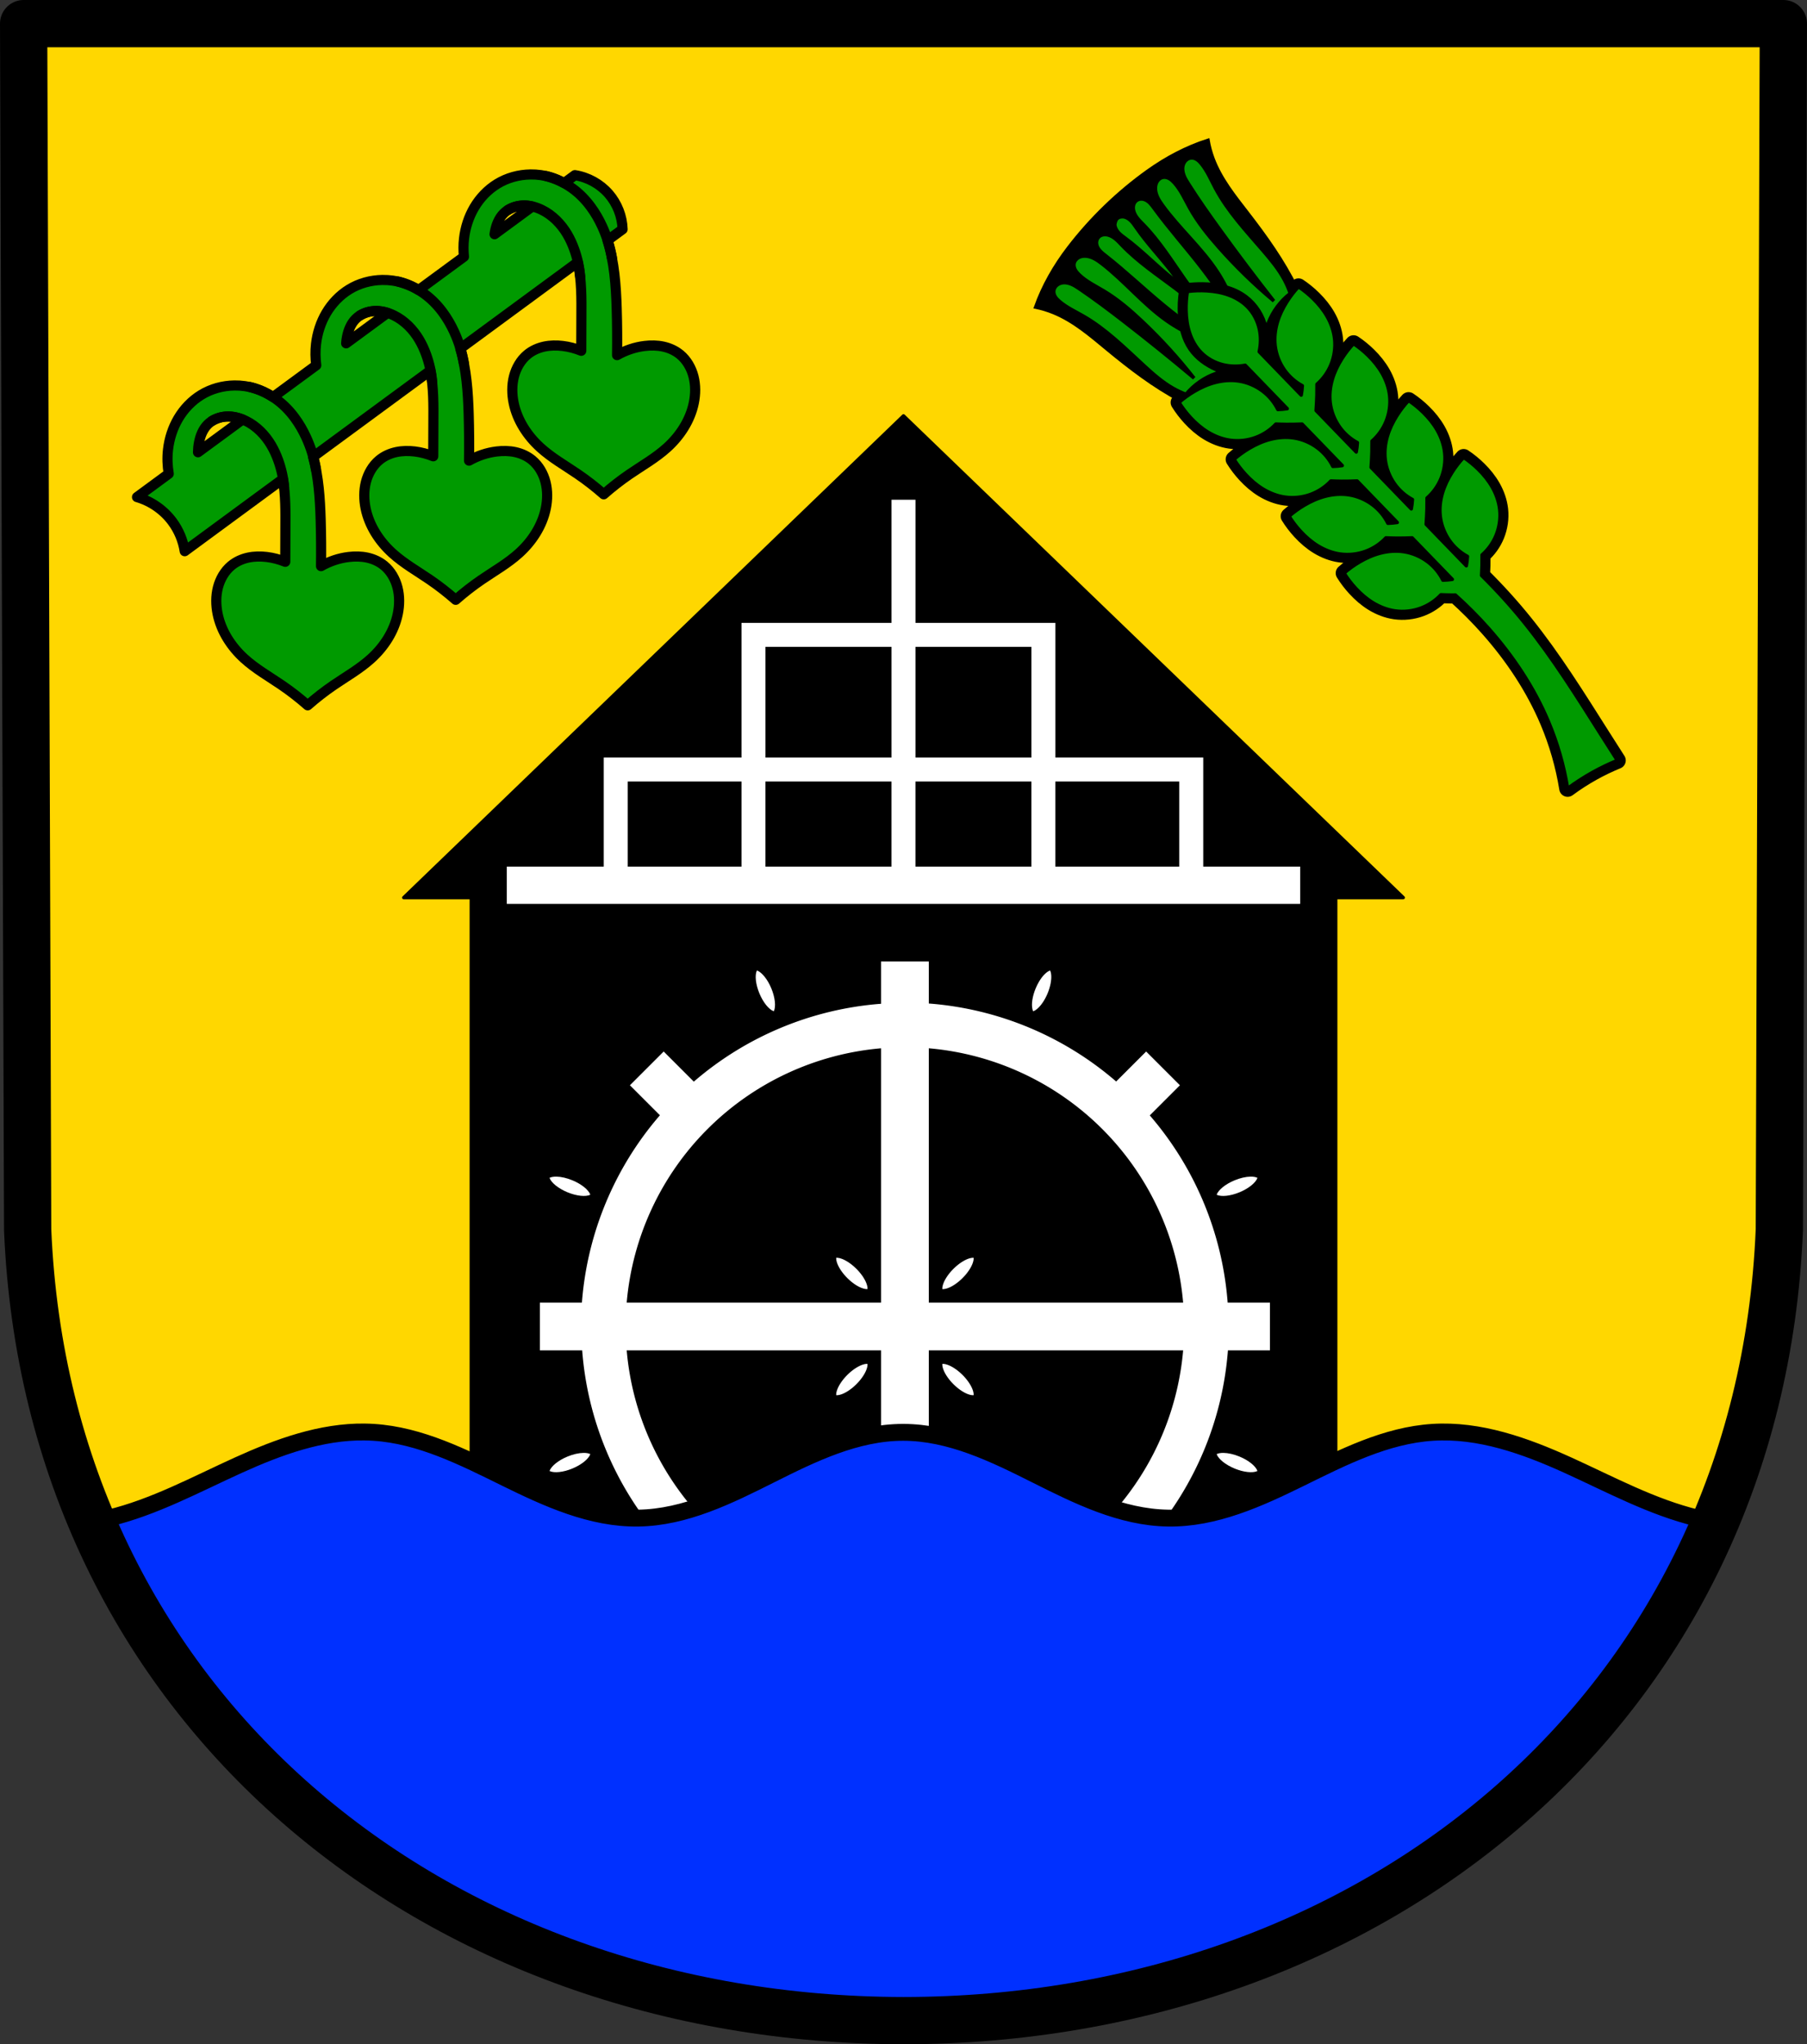 <?xml version="1.0" encoding="UTF-8" standalone="no"?>
<!-- Created with Inkscape (http://www.inkscape.org/) -->

<svg
   xmlns:dc="http://purl.org/dc/elements/1.1/"
   xmlns:cc="http://creativecommons.org/ns#"
   xmlns:rdf="http://www.w3.org/1999/02/22-rdf-syntax-ns#"
   xmlns:svg="http://www.w3.org/2000/svg"
   xmlns="http://www.w3.org/2000/svg"
   xmlns:sodipodi="http://sodipodi.sourceforge.net/DTD/sodipodi-0.dtd"
   xmlns:inkscape="http://www.inkscape.org/namespaces/inkscape"
   width="141.641mm"
   height="160.245mm"
   viewBox="0 0 141.641 160.245"
   version="1.1"
   id="svg865"
   inkscape:version="0.92.5 (2060ec1f9f, 2020-04-08)"
   sodipodi:docname="DEU Geisig COA.svg">
  <rect x="0" y="0" width="141.641" height="160.245" fill="#333333" stroke="none"/>
  <defs
     id="defs859">
    <inkscape:path-effect
       effect="spiro"
       id="path-effect3663"
       is_visible="true" />
    <inkscape:path-effect
       effect="spiro"
       id="path-effect3537"
       is_visible="true" />
    <inkscape:path-effect
       effect="spiro"
       id="path-effect3480"
       is_visible="true" />
    <inkscape:path-effect
       effect="spiro"
       id="path-effect3439"
       is_visible="true" />
    <inkscape:path-effect
       effect="spiro"
       id="path-effect3415"
       is_visible="true" />
    <inkscape:path-effect
       effect="spiro"
       id="path-effect3373"
       is_visible="true" />
    <inkscape:path-effect
       effect="spiro"
       id="path-effect3332"
       is_visible="true" />
    <inkscape:path-effect
       effect="spiro"
       id="path-effect3309"
       is_visible="true" />
    <inkscape:path-effect
       effect="spiro"
       id="path-effect3108"
       is_visible="true" />
    <inkscape:path-effect
       effect="spiro"
       id="path-effect3104"
       is_visible="true" />
    <inkscape:path-effect
       effect="spiro"
       id="path-effect3045"
       is_visible="true" />
    <inkscape:path-effect
       effect="spiro"
       id="path-effect3011"
       is_visible="true" />
    <inkscape:path-effect
       effect="spiro"
       id="path-effect2995"
       is_visible="true" />
    <inkscape:path-effect
       effect="spiro"
       id="path-effect2621"
       is_visible="true" />
    <inkscape:path-effect
       effect="spiro"
       id="path-effect2475"
       is_visible="true" />
    <inkscape:path-effect
       effect="spiro"
       id="path-effect3644"
       is_visible="true" />
    <inkscape:path-effect
       effect="spiro"
       id="path-effect3636"
       is_visible="true" />
    <inkscape:path-effect
       effect="spiro"
       id="path-effect3544"
       is_visible="true" />
    <inkscape:path-effect
       effect="spiro"
       id="path-effect3466"
       is_visible="true" />
    <inkscape:path-effect
       effect="spiro"
       id="path-effect3544-2"
       is_visible="true" />
    <inkscape:path-effect
       effect="spiro"
       id="path-effect3644-8"
       is_visible="true" />
    <inkscape:path-effect
       effect="spiro"
       id="path-effect3644-3"
       is_visible="true" />
    <inkscape:path-effect
       effect="spiro"
       id="path-effect3636-0"
       is_visible="true" />
    <inkscape:path-effect
       effect="spiro"
       id="path-effect1727-0-1"
       is_visible="true" />
    <inkscape:path-effect
       effect="spiro"
       id="path-effect1731-8-3"
       is_visible="true" />
    <inkscape:path-effect
       effect="spiro"
       id="path-effect1727-3"
       is_visible="true" />
    <inkscape:path-effect
       effect="spiro"
       id="path-effect1731-7"
       is_visible="true" />
    <inkscape:path-effect
       effect="spiro"
       id="path-effect841-8"
       is_visible="true" />
    <inkscape:path-effect
       effect="spiro"
       id="path-effect3011-1"
       is_visible="true" />
    <inkscape:path-effect
       effect="spiro"
       id="path-effect3045-0"
       is_visible="true" />
    <inkscape:path-effect
       effect="spiro"
       id="path-effect3045-09"
       is_visible="true" />
    <inkscape:path-effect
       effect="spiro"
       id="path-effect3104-6"
       is_visible="true" />
    <inkscape:path-effect
       effect="spiro"
       id="path-effect3108-2"
       is_visible="true" />
    <inkscape:path-effect
       effect="spiro"
       id="path-effect3104-4"
       is_visible="true" />
    <inkscape:path-effect
       effect="spiro"
       id="path-effect3108-8"
       is_visible="true" />
    <inkscape:path-effect
       effect="spiro"
       id="path-effect3104-4-1"
       is_visible="true" />
    <inkscape:path-effect
       effect="spiro"
       id="path-effect3108-8-8"
       is_visible="true" />
    <inkscape:path-effect
       effect="spiro"
       id="path-effect3104-6-1"
       is_visible="true" />
    <inkscape:path-effect
       effect="spiro"
       id="path-effect3108-2-7"
       is_visible="true" />
    <inkscape:path-effect
       effect="spiro"
       id="path-effect3104-2"
       is_visible="true" />
    <inkscape:path-effect
       effect="spiro"
       id="path-effect3108-3"
       is_visible="true" />
    <inkscape:path-effect
       effect="spiro"
       id="path-effect3309-3"
       is_visible="true" />
    <inkscape:path-effect
       effect="spiro"
       id="path-effect3332-4"
       is_visible="true" />
    <inkscape:path-effect
       effect="spiro"
       id="path-effect3373-2"
       is_visible="true" />
    <inkscape:path-effect
       effect="spiro"
       id="path-effect3415-6"
       is_visible="true" />
    <inkscape:path-effect
       effect="spiro"
       id="path-effect3439-7"
       is_visible="true" />
  </defs>
  <sodipodi:namedview
     id="base"
     pagecolor="#ffffff"
     bordercolor="#666666"
     borderopacity="1.0"
     inkscape:pageopacity="0.0"
     inkscape:pageshadow="2"
     inkscape:zoom="1.3093354"
     inkscape:cx="267.66788"
     inkscape:cy="302.8254"
     inkscape:document-units="mm"
     inkscape:current-layer="layer1"
     showgrid="false"
     inkscape:window-width="1920"
     inkscape:window-height="1046"
     inkscape:window-x="-11"
     inkscape:window-y="-11"
     inkscape:window-maximized="1"
     fit-margin-top="0"
     fit-margin-left="0"
     fit-margin-right="0"
     fit-margin-bottom="0"
     inkscape:snap-global="true"
     inkscape:snap-midpoints="true"
     inkscape:snap-smooth-nodes="true"
     inkscape:object-paths="true" />
  <g
     inkscape:label="Ebene 1"
     inkscape:groupmode="layer"
     id="layer1"
     transform="translate(15.751,169.288)">
    <path
       style="fill:#ffd700;fill-opacity:1;fill-rule:evenodd;stroke:none;stroke-width:3.704;stroke-linecap:round;stroke-linejoin:round;stroke-miterlimit:4;stroke-dasharray:none;stroke-opacity:1"
       inkscape:connector-curvature="0"
       d="m 124.037,-167.436 -0.315,94.538 c -1.535,37.541 -31.868,61.981 -68.653,62.002 -36.752,-0.046 -67.096,-24.497 -68.653,-62.002 l -0.315,-94.538 h 68.967 z"
       id="path10563-0-6-2-6-4-6"
       sodipodi:nodetypes="ccccccc" />
    <path
       inkscape:connector-curvature="0"
       style="opacity:1;fill:#000000;fill-opacity:1;fill-rule:evenodd;stroke:#000000;stroke-width:0.265;stroke-linecap:round;stroke-linejoin:round;stroke-miterlimit:4;stroke-dasharray:none;stroke-opacity:1;paint-order:fill markers stroke"
       d="m 55.069,-136.689 -39.17,37.763 h 5.292 v 50.449 h 67.757 v -50.449 h 5.292 z"
       id="rect2531-7" />
    <path
       style="opacity:1;fill:#ffffff;fill-opacity:1;fill-rule:evenodd;stroke:none;stroke-width:1;stroke-linecap:round;stroke-linejoin:round;stroke-miterlimit:4;stroke-dasharray:none;stroke-opacity:1;paint-order:fill markers stroke"
       d="M 260.604 284.408 L 260.604 296.918 A 95.818 95.817 0 0 0 205.225 319.953 L 196.311 311.039 L 186.324 321.025 L 195.197 329.898 A 95.818 95.817 0 0 0 172.125 385.32 L 159.693 385.32 L 159.693 399.443 L 172.203 399.443 A 95.818 95.817 0 0 0 195.236 454.824 L 186.324 463.736 L 196.311 473.725 L 205.182 464.854 A 95.818 95.817 0 0 0 260.604 487.924 L 260.604 500.355 L 274.729 500.355 L 274.729 487.846 A 95.818 95.817 0 0 0 330.109 464.811 L 339.023 473.725 L 349.01 463.738 L 340.139 454.867 A 95.818 95.817 0 0 0 363.209 399.443 L 375.641 399.443 L 375.641 385.32 L 363.131 385.32 A 95.818 95.817 0 0 0 340.096 329.939 L 349.01 321.025 L 339.021 311.039 L 330.15 319.91 A 95.818 95.817 0 0 0 274.729 296.84 L 274.729 284.408 L 260.604 284.408 z M 274.729 310.086 A 82.65 82.65 0 0 1 349.961 385.322 L 274.729 385.322 L 274.729 310.086 z M 260.604 310.088 L 260.604 385.32 L 185.371 385.32 A 82.65 82.65 0 0 1 260.604 310.088 z M 185.373 399.443 L 260.604 399.443 L 260.604 474.678 A 82.65 82.65 0 0 1 185.373 399.443 z M 274.729 399.443 L 349.963 399.443 A 82.65 82.65 0 0 1 274.729 474.676 L 274.729 399.443 z "
       transform="matrix(0.265,0,0,0.265,-15.751,-169.288)"
       id="path2840" />
    <path
       style="opacity:1;fill:#ffffff;fill-opacity:1;fill-rule:evenodd;stroke:none;stroke-width:0.265;stroke-linecap:round;stroke-linejoin:round;stroke-miterlimit:4;stroke-dasharray:none;stroke-opacity:1;paint-order:fill markers stroke"
       d="m 43.579,-93.215 c -0.178,0.368 -0.1,1.082 0.194,1.794 0.295,0.712 0.746,1.271 1.131,1.406 0.178,-0.368 0.101,-1.082 -0.194,-1.794 -0.293,-0.706 -0.738,-1.263 -1.122,-1.403 z"
       id="path2838" />
    <path
       style="opacity:1;fill:#ffffff;fill-opacity:1;fill-rule:evenodd;stroke:none;stroke-width:0.265;stroke-linecap:round;stroke-linejoin:round;stroke-miterlimit:4;stroke-dasharray:none;stroke-opacity:1;paint-order:fill markers stroke"
       d="m 66.559,-93.215 c -0.003,10e-4 -0.007,0.002 -0.009,0.003 -0.032,0.012 -0.065,0.031 -0.098,0.049 -0.016,0.008 -0.032,0.013 -0.049,0.023 -0.05,0.03 -0.099,0.066 -0.149,0.107 -0.05,0.042 -0.101,0.089 -0.151,0.141 -0.15,0.156 -0.297,0.356 -0.43,0.587 -0.089,0.154 -0.172,0.321 -0.245,0.497 -0.258,0.623 -0.349,1.247 -0.249,1.64 0,0 0,5.3e-4 0,5.3e-4 0.014,0.056 0.033,0.107 0.055,0.153 0,0 0,5.3e-4 0,5.3e-4 0.193,-0.067 0.402,-0.241 0.599,-0.487 0.049,-0.061 0.098,-0.127 0.146,-0.197 0.143,-0.21 0.275,-0.455 0.386,-0.722 0.11,-0.267 0.19,-0.535 0.238,-0.784 0.079,-0.415 0.068,-0.78 -0.043,-1.01 z"
       id="path2836" />
    <path
       style="opacity:1;fill:#ffffff;fill-opacity:1;fill-rule:evenodd;stroke:none;stroke-width:0.265;stroke-linecap:round;stroke-linejoin:round;stroke-miterlimit:4;stroke-dasharray:none;stroke-opacity:1;paint-order:fill markers stroke"
       d="m 27.865,-77.054 c -0.217,-0.003 -0.404,0.027 -0.542,0.094 6.62e-4,0.002 0.002,0.007 0.003,0.009 0.14,0.384 0.697,0.83 1.403,1.122 0.712,0.294 1.425,0.372 1.793,0.194 -0.134,-0.386 -0.694,-0.836 -1.405,-1.131 v 5.3e-4 c -0.445,-0.184 -0.891,-0.284 -1.253,-0.289 z"
       id="path2830" />
    <path
       style="opacity:1;fill:#ffffff;fill-opacity:1;fill-rule:evenodd;stroke:none;stroke-width:0.265;stroke-linecap:round;stroke-linejoin:round;stroke-miterlimit:4;stroke-dasharray:none;stroke-opacity:1;paint-order:fill markers stroke"
       d="m 82.273,-77.054 c -0.362,0.005 -0.808,0.105 -1.253,0.289 -0.712,0.295 -1.271,0.746 -1.406,1.131 0.368,0.178 1.082,0.1 1.794,-0.194 0.706,-0.293 1.263,-0.738 1.403,-1.122 0.001,-0.003 0.002,-0.007 0.003,-0.009 -0.138,-0.067 -0.325,-0.098 -0.542,-0.095 z"
       id="path2828" />
    <path
       style="opacity:1;fill:#ffffff;fill-opacity:1;fill-rule:evenodd;stroke:none;stroke-width:1;stroke-linecap:round;stroke-linejoin:round;stroke-miterlimit:4;stroke-dasharray:none;stroke-opacity:1;paint-order:fill markers stroke"
       d="M 247.375 372.055 L 247.375 372.057 L 247.377 372.059 A 7.002 2.962 45 0 0 247.344 372.061 A 7.002 2.962 45 0 0 247.342 372.061 A 7.002 2.962 45 0 0 247.342 372.086 A 7.002 2.962 45 0 0 247.342 372.094 L 247.342 372.096 A 7.002 2.962 45 0 0 247.344 372.15 A 7.002 2.962 45 0 0 247.352 372.475 A 7.002 2.962 45 0 0 247.371 372.602 A 7.002 2.962 45 0 0 247.418 372.912 A 7.002 2.962 45 0 0 247.436 372.986 A 7.002 2.962 45 0 0 247.531 373.355 A 7.002 2.962 45 0 0 247.582 373.508 A 7.002 2.962 45 0 0 247.705 373.857 A 7.002 2.962 45 0 0 247.916 374.346 A 7.002 2.962 45 0 0 248.018 374.543 A 7.002 2.962 45 0 0 248.184 374.869 A 7.002 2.962 45 0 0 248.238 374.959 A 7.002 2.962 45 0 0 248.506 375.414 A 7.002 2.962 45 0 0 248.844 375.928 A 7.002 2.962 45 0 0 249.02 376.17 A 7.002 2.962 45 0 0 249.236 376.467 A 7.002 2.962 45 0 0 249.434 376.713 A 7.002 2.962 45 0 0 249.66 376.996 A 7.002 2.962 45 0 0 250.053 377.445 A 7.002 2.962 45 0 0 250.096 377.494 A 7.002 2.962 45 0 0 250.424 377.84 A 7.002 2.962 45 0 0 250.621 378.045 A 7.002 2.962 45 0 0 250.92 378.33 A 7.002 2.962 45 0 0 251.148 378.549 A 7.002 2.962 45 0 0 251.42 378.787 A 7.002 2.962 45 0 0 251.67 379.008 A 7.002 2.962 45 0 0 251.926 379.215 A 7.002 2.962 45 0 0 252.205 379.436 A 7.002 2.962 45 0 0 252.422 379.594 A 7.002 2.962 45 0 0 252.748 379.83 A 7.002 2.962 45 0 0 253.057 380.033 A 7.002 2.962 45 0 0 253.262 380.168 A 7.002 2.962 45 0 0 253.584 380.357 A 7.002 2.962 45 0 0 253.809 380.488 A 7.002 2.962 45 0 0 253.83 380.5 A 7.002 2.962 45 0 0 254.209 380.689 A 7.002 2.962 45 0 0 254.307 380.74 A 7.002 2.962 45 0 0 254.666 380.896 A 7.002 2.962 45 0 0 254.828 380.965 A 7.002 2.962 45 0 0 255.016 381.031 A 7.002 2.962 45 0 0 255.326 381.135 A 7.002 2.962 45 0 0 255.451 381.17 A 7.002 2.962 45 0 0 255.77 381.248 A 7.002 2.962 45 0 0 256.016 381.285 A 7.002 2.962 45 0 0 256.189 381.309 A 7.002 2.962 45 0 0 256.402 381.316 A 7.002 2.962 45 0 0 256.602 381.32 A 7.002 2.962 45 0 0 256.594 380.99 A 7.002 2.962 45 0 0 256.594 380.932 A 7.002 2.962 45 0 0 256.592 380.924 A 7.002 2.962 45 0 0 256.541 380.551 A 7.002 2.962 45 0 0 256.533 380.506 A 7.002 2.962 45 0 0 256.531 380.502 A 7.002 2.962 45 0 0 256.42 380.051 A 7.002 2.962 45 0 0 256.271 379.615 A 7.002 2.962 45 0 0 256.256 379.57 A 7.002 2.962 45 0 0 256.252 379.562 A 7.002 2.962 45 0 0 256.131 379.273 A 7.002 2.962 45 0 0 256.029 379.039 A 7.002 2.962 45 0 0 256.021 379.02 A 7.002 2.962 45 0 0 255.779 378.545 A 7.002 2.962 45 0 0 255.775 378.537 A 7.002 2.962 45 0 0 255.584 378.209 A 7.002 2.962 45 0 0 255.455 377.99 A 7.002 2.962 45 0 0 255.443 377.969 A 7.002 2.962 45 0 0 255.121 377.479 A 7.002 2.962 45 0 0 255.117 377.471 A 7.002 2.962 45 0 0 254.822 377.062 A 7.002 2.962 45 0 0 254.732 376.939 A 7.002 2.962 45 0 0 254.721 376.924 A 7.002 2.962 45 0 0 254.451 376.586 A 7.002 2.962 45 0 0 254.309 376.406 A 7.002 2.962 45 0 0 254.291 376.389 A 7.002 2.962 45 0 0 254.039 376.098 A 7.002 2.962 45 0 0 253.852 375.887 A 7.002 2.962 45 0 0 253.812 375.84 A 7.002 2.962 45 0 0 253.371 375.377 A 7.002 2.962 45 0 0 253.328 375.334 A 7.002 2.962 45 0 0 253.326 375.332 A 7.002 2.962 45 0 0 253.279 375.287 A 7.002 2.962 45 0 0 253.127 375.143 A 7.002 2.962 45 0 0 252.775 374.807 A 7.002 2.962 45 0 0 252.273 374.369 A 7.002 2.962 45 0 0 252.254 374.352 A 7.002 2.962 45 0 0 252.055 374.191 A 7.002 2.962 45 0 0 251.742 373.943 A 7.002 2.962 45 0 0 251.719 373.924 A 7.002 2.962 45 0 0 251.523 373.783 A 7.002 2.962 45 0 0 251.197 373.547 A 7.002 2.962 45 0 0 251.182 373.535 A 7.002 2.962 45 0 0 250.693 373.215 A 7.002 2.962 45 0 0 250.312 372.99 A 7.002 2.962 45 0 0 250.137 372.889 A 7.002 2.962 45 0 0 250.117 372.879 A 7.002 2.962 45 0 0 249.951 372.795 A 7.002 2.962 45 0 0 249.613 372.623 A 7.002 2.962 45 0 0 249.598 372.615 A 7.002 2.962 45 0 0 249.139 372.418 A 7.002 2.962 45 0 0 249.127 372.414 A 7.002 2.962 45 0 0 248.893 372.332 A 7.002 2.962 45 0 0 248.621 372.24 A 7.002 2.962 45 0 0 248.611 372.236 A 7.002 2.962 45 0 0 248.494 372.205 A 7.002 2.962 45 0 0 248.176 372.125 A 7.002 2.962 45 0 0 248.01 372.104 A 7.002 2.962 45 0 0 247.74 372.064 A 7.002 2.962 45 0 0 247.625 372.061 A 7.002 2.962 45 0 0 247.375 372.055 z M 287.955 372.059 A 2.962 7.002 45 0 0 287.701 372.064 A 2.962 7.002 45 0 0 287.594 372.068 A 2.962 7.002 45 0 0 287.301 372.107 A 2.962 7.002 45 0 0 287.158 372.131 A 2.962 7.002 45 0 0 286.76 372.23 A 2.962 7.002 45 0 0 286.717 372.242 A 2.962 7.002 45 0 0 286.383 372.355 A 2.962 7.002 45 0 0 286.215 372.414 A 2.962 7.002 45 0 0 285.82 372.584 A 2.962 7.002 45 0 0 285.73 372.621 A 2.962 7.002 45 0 0 285.25 372.867 A 2.962 7.002 45 0 0 285.215 372.887 A 2.962 7.002 45 0 0 284.791 373.133 A 2.962 7.002 45 0 0 284.678 373.199 A 2.962 7.002 45 0 0 284.152 373.543 A 2.962 7.002 45 0 0 283.615 373.932 A 2.962 7.002 45 0 0 283.082 374.357 A 2.962 7.002 45 0 0 282.561 374.812 A 2.962 7.002 45 0 0 282.061 375.289 A 2.962 7.002 45 0 0 282.053 375.293 A 2.962 7.002 45 0 0 282.006 375.338 A 2.962 7.002 45 0 0 282.006 375.34 A 2.962 7.002 45 0 0 281.521 375.844 A 2.962 7.002 45 0 0 281.521 375.846 A 2.962 7.002 45 0 0 281.064 376.363 A 2.962 7.002 45 0 0 281.064 376.365 A 2.962 7.002 45 0 0 280.637 376.895 A 2.962 7.002 45 0 0 280.637 376.896 A 2.962 7.002 45 0 0 280.244 377.432 A 2.962 7.002 45 0 0 280.244 377.434 A 2.962 7.002 45 0 0 279.891 377.969 A 2.962 7.002 45 0 0 279.891 377.971 A 2.962 7.002 45 0 0 279.578 378.5 A 2.962 7.002 45 0 0 279.578 378.502 A 2.962 7.002 45 0 0 279.312 379.02 A 2.962 7.002 45 0 0 279.312 379.021 A 2.962 7.002 45 0 0 279.094 379.525 A 2.962 7.002 45 0 0 279.094 379.527 A 2.962 7.002 45 0 0 278.924 380.008 A 2.962 7.002 45 0 0 278.924 380.01 A 2.962 7.002 45 0 0 278.807 380.467 A 2.962 7.002 45 0 0 278.807 380.469 A 2.962 7.002 45 0 0 278.732 381.287 A 2.962 7.002 45 0 0 278.734 381.322 A 2.962 7.002 45 0 0 284.717 378.051 A 2.962 7.002 45 0 0 287.918 372.922 A 2.962 7.002 45 0 0 287.992 372.102 A 2.962 7.002 45 0 0 287.992 372.1 A 2.962 7.002 45 0 0 287.99 372.064 A 2.962 7.002 45 0 0 287.955 372.062 L 287.955 372.059 z M 278.768 403.447 A 7.002 2.962 45 0 0 278.734 403.449 A 7.002 2.962 45 0 0 282.006 409.432 A 7.002 2.962 45 0 0 287.99 412.705 A 7.002 2.962 45 0 0 287.992 412.67 A 7.002 2.962 45 0 0 284.717 406.721 A 7.002 2.962 45 0 0 278.768 403.447 z M 256.566 403.449 A 2.962 7.002 45 0 0 250.617 406.721 A 2.962 7.002 45 0 0 247.342 412.67 A 2.962 7.002 45 0 0 247.344 412.705 A 2.962 7.002 45 0 0 253.328 409.432 A 2.962 7.002 45 0 0 256.6 403.449 A 2.962 7.002 45 0 0 256.566 403.449 z "
       transform="matrix(0.265,0,0,0.265,-15.751,-169.288)"
       id="path2826" />
    <path
       style="opacity:1;fill:#ffffff;fill-opacity:1;fill-rule:evenodd;stroke:none;stroke-width:0.265;stroke-linecap:round;stroke-linejoin:round;stroke-miterlimit:4;stroke-dasharray:none;stroke-opacity:1;paint-order:fill markers stroke"
       d="m 29.981,-55.399 c -0.361,0.005 -0.807,0.104 -1.252,0.288 -0.712,0.295 -1.272,0.746 -1.406,1.131 0.002,0.001 0.005,0.003 0.008,0.004 0.371,0.173 1.08,0.094 1.786,-0.198 0.711,-0.295 1.27,-0.745 1.405,-1.131 -0.138,-0.067 -0.325,-0.097 -0.542,-0.094 z"
       id="path2814" />
    <path
       style="opacity:1;fill:#ffffff;fill-opacity:1;fill-rule:evenodd;stroke:none;stroke-width:0.265;stroke-linecap:round;stroke-linejoin:round;stroke-miterlimit:4;stroke-dasharray:none;stroke-opacity:1;paint-order:fill markers stroke"
       d="m 80.157,-55.399 c -0.217,-0.003 -0.404,0.028 -0.542,0.094 0.135,0.386 0.694,0.836 1.405,1.131 0.706,0.292 1.415,0.371 1.786,0.198 0.003,-0.001 0.006,-0.003 0.008,-0.004 -0.134,-0.386 -0.694,-0.836 -1.406,-1.131 -0.445,-0.184 -0.89,-0.283 -1.252,-0.288 z"
       id="path2812" />
    <path
       style="opacity:1;fill:#ffffff;fill-opacity:1;fill-rule:evenodd;stroke:none;stroke-width:0.265;stroke-linecap:round;stroke-linejoin:round;stroke-miterlimit:4;stroke-dasharray:none;stroke-opacity:1;paint-order:fill markers stroke"
       d="m 44.904,-40.924 c -0.385,0.135 -0.835,0.694 -1.13,1.405 -0.292,0.706 -0.371,1.415 -0.198,1.786 7.94e-4,0.002 0.002,0.006 0.004,0.008 0.386,-0.134 0.836,-0.694 1.131,-1.406 0.294,-0.712 0.371,-1.425 0.193,-1.793 z"
       id="path2810" />
    <path
       style="opacity:1;fill:#ffffff;fill-opacity:1;fill-rule:evenodd;stroke:none;stroke-width:0.265;stroke-linecap:round;stroke-linejoin:round;stroke-miterlimit:4;stroke-dasharray:none;stroke-opacity:1;paint-order:fill markers stroke"
       d="m 65.234,-40.924 c -0.177,0.368 -0.101,1.081 0.193,1.793 0.295,0.712 0.745,1.272 1.131,1.407 0.002,-0.002 0.003,-0.006 0.004,-0.008 0.173,-0.371 0.094,-1.08 -0.198,-1.786 -0.295,-0.711 -0.745,-1.27 -1.13,-1.405 z"
       id="path2567-0" />
    <path
       style="fill:#0030ff;stroke:#000000;stroke-width:1.323;stroke-linecap:round;stroke-linejoin:round;stroke-miterlimit:4;stroke-dasharray:none;stroke-opacity:1;fill-opacity:1"
       d="m 12.848,-57.037 c -3.423,-0.045 -6.768,1.173 -9.9,2.594 -3.341,1.515 -6.603,3.295 -10.169,4.156 -0.442,0.107 -0.888,0.198 -1.336,0.275 10.288,24.257 35.01,39.081 63.618,39.117 28.636,-0.016 53.359,-14.833 63.633,-39.107 -0.467,-0.079 -0.931,-0.174 -1.392,-0.285 -3.566,-0.862 -6.828,-2.641 -10.168,-4.156 -3.341,-1.515 -6.924,-2.8 -10.585,-2.567 -3.66,0.232 -7.035,1.951 -10.325,3.571 -3.29,1.62 -6.761,3.21 -10.428,3.152 -3.67,-0.058 -7.088,-1.756 -10.367,-3.403 -3.279,-1.648 -6.717,-3.32 -10.387,-3.32 -3.67,0 -7.108,1.672 -10.387,3.32 -3.279,1.648 -6.697,3.346 -10.367,3.403 -3.667,0.058 -7.138,-1.532 -10.428,-3.152 -3.29,-1.62 -6.665,-3.339 -10.325,-3.571 -0.229,-0.015 -0.458,-0.023 -0.686,-0.026 z"
       id="path2473"
       inkscape:connector-curvature="0" />
    <path
       style="fill:none;fill-rule:evenodd;stroke:#000000;stroke-width:3.704;stroke-linecap:round;stroke-linejoin:round;stroke-miterlimit:4;stroke-dasharray:none;stroke-opacity:1"
       inkscape:connector-curvature="0"
       d="m 124.037,-167.436 -0.315,94.538 c -1.535,37.541 -31.868,61.981 -68.653,62.002 -36.752,-0.046 -67.096,-24.497 -68.653,-62.002 l -0.315,-94.538 h 68.967 z"
       id="path10563-0-6-2-6-4"
       sodipodi:nodetypes="ccccccc" />
    <path
       style="opacity:1;fill:#ffffff;fill-opacity:1;fill-rule:evenodd;stroke:none;stroke-width:0.265;stroke-linecap:round;stroke-linejoin:round;stroke-miterlimit:4;stroke-dasharray:none;stroke-opacity:1;paint-order:fill markers stroke"
       d="m 54.13,-130.114 v 9.653 H 44.25 42.371 v 1.878 8.676 h -8.919 -1.878 v 1.879 6.673 h -7.6 v 2.92 h 62.19 v -2.92 h -7.6 v -6.673 -1.879 h -1.878 -9.71 v -8.676 -1.878 h -1.879 -9.088 v -9.653 z m -9.88,11.532 h 9.88 v 8.676 h -9.88 z m 11.758,0 h 9.088 v 8.676 h -9.088 z m -22.556,10.555 h 8.919 v 6.673 h -8.919 z m 10.797,0 h 9.88 v 6.673 h -9.88 z m 11.758,0 h 9.088 v 6.673 h -9.088 z m 10.967,0 h 9.71 v 6.673 h -9.71 z"
       id="rect2875"
       inkscape:connector-curvature="0" />
    <path
       inkscape:connector-curvature="0"
       style="fill:#009a00;stroke:#000000;stroke-width:0.794;stroke-linecap:round;stroke-linejoin:round;stroke-miterlimit:4;stroke-dasharray:none;stroke-opacity:1;fill-opacity:1"
       d="m 25.827,-155.613 c -0.916,0.013 -1.828,0.262 -2.609,0.742 -0.737,0.453 -1.351,1.098 -1.791,1.843 -0.44,0.745 -0.707,1.587 -0.806,2.447 -0.054,0.471 -0.052,0.947 -0.006,1.418 l -3.549,2.609 c -0.381,-0.232 -0.786,-0.421 -1.215,-0.555 -0.524,-0.164 -1.076,-0.242 -1.625,-0.234 -0.916,0.013 -1.828,0.262 -2.609,0.742 -0.737,0.453 -1.351,1.098 -1.791,1.843 -0.44,0.745 -0.707,1.587 -0.806,2.447 -0.063,0.551 -0.054,1.109 0.019,1.658 l -3.385,2.489 c -0.434,-0.288 -0.904,-0.519 -1.404,-0.675 -0.524,-0.164 -1.076,-0.242 -1.625,-0.234 -0.916,0.013 -1.828,0.262 -2.609,0.742 -0.737,0.453 -1.351,1.099 -1.791,1.844 -0.44,0.745 -0.707,1.587 -0.806,2.447 -0.072,0.628 -0.048,1.265 0.057,1.889 l -2.486,1.828 c 1.098,0.317 2.085,1.002 2.766,1.919 0.505,0.681 0.842,1.485 0.973,2.323 l 7.698,-5.66 c 0.212,1.258 0.203,2.571 0.193,3.854 -0.007,0.879 -0.01,1.757 -0.01,2.636 -0.467,-0.187 -0.953,-0.318 -1.45,-0.378 -0.243,-0.029 -0.488,-0.043 -0.732,-0.036 -0.244,0.007 -0.487,0.034 -0.727,0.086 -0.478,0.104 -0.94,0.309 -1.324,0.628 -0.517,0.429 -0.875,1.052 -1.047,1.721 -0.171,0.67 -0.161,1.383 -0.023,2.061 0.281,1.371 1.079,2.584 2.086,3.5 0.897,0.815 1.949,1.409 2.942,2.088 0.707,0.483 1.386,1.012 2.033,1.581 0.647,-0.569 1.326,-1.098 2.033,-1.581 0.993,-0.679 2.046,-1.273 2.943,-2.088 1.007,-0.916 1.806,-2.129 2.087,-3.5 0.139,-0.678 0.148,-1.391 -0.023,-2.061 -0.171,-0.67 -0.53,-1.293 -1.047,-1.721 -0.384,-0.318 -0.846,-0.524 -1.324,-0.628 -0.478,-0.104 -0.973,-0.108 -1.458,-0.05 -0.756,0.091 -1.494,0.339 -2.165,0.719 0.016,-1.218 0.008,-2.437 -0.029,-3.655 -0.051,-1.649 -0.163,-3.334 -0.596,-4.914 l 9.197,-6.761 c 0.255,1.328 0.244,2.721 0.234,4.083 -0.007,0.879 -0.01,1.757 -0.01,2.636 -0.467,-0.187 -0.953,-0.318 -1.45,-0.378 -0.243,-0.029 -0.488,-0.043 -0.732,-0.036 -0.244,0.007 -0.487,0.034 -0.727,0.086 -0.478,0.104 -0.941,0.309 -1.324,0.628 -0.517,0.429 -0.875,1.052 -1.046,1.721 -0.171,0.67 -0.162,1.383 -0.023,2.061 0.281,1.371 1.08,2.584 2.087,3.5 0.897,0.815 1.949,1.409 2.942,2.088 0.707,0.483 1.386,1.012 2.033,1.581 0.647,-0.569 1.326,-1.098 2.033,-1.581 0.993,-0.679 2.046,-1.273 2.943,-2.088 1.007,-0.916 1.806,-2.129 2.087,-3.5 0.139,-0.678 0.148,-1.391 -0.023,-2.061 -0.171,-0.67 -0.53,-1.293 -1.047,-1.721 -0.384,-0.318 -0.846,-0.524 -1.324,-0.628 -0.478,-0.104 -0.973,-0.108 -1.458,-0.05 -0.756,0.091 -1.494,0.34 -2.165,0.719 0.016,-1.218 0.008,-2.437 -0.029,-3.655 -0.053,-1.724 -0.173,-3.486 -0.657,-5.128 l 9.212,-6.773 c 0.302,1.395 0.291,2.869 0.28,4.308 -0.007,0.879 -0.01,1.757 -0.01,2.636 -0.467,-0.187 -0.954,-0.318 -1.45,-0.378 -0.243,-0.029 -0.488,-0.043 -0.732,-0.036 -0.244,0.007 -0.487,0.034 -0.726,0.086 -0.478,0.104 -0.941,0.309 -1.324,0.628 -0.517,0.429 -0.875,1.052 -1.046,1.721 -0.171,0.67 -0.162,1.383 -0.023,2.061 0.281,1.371 1.08,2.584 2.087,3.5 0.897,0.815 1.949,1.409 2.942,2.088 0.707,0.483 1.386,1.012 2.033,1.581 0.647,-0.569 1.326,-1.098 2.033,-1.581 0.993,-0.679 2.046,-1.273 2.943,-2.088 1.007,-0.916 1.806,-2.129 2.086,-3.5 0.139,-0.678 0.149,-1.391 -0.023,-2.061 -0.171,-0.67 -0.53,-1.293 -1.047,-1.721 -0.384,-0.318 -0.846,-0.524 -1.324,-0.628 -0.478,-0.104 -0.973,-0.108 -1.458,-0.05 -0.756,0.091 -1.493,0.34 -2.164,0.72 0.016,-1.218 0.008,-2.437 -0.03,-3.655 -0.056,-1.798 -0.183,-3.638 -0.721,-5.34 l 1.184,-0.871 c -0.03,-1.012 -0.421,-2.01 -1.086,-2.775 -0.677,-0.778 -1.634,-1.308 -2.653,-1.468 l -0.843,0.62 c -0.323,-0.18 -0.662,-0.33 -1.018,-0.441 -0.524,-0.164 -1.076,-0.242 -1.625,-0.234 z m -0.459,2.433 c 0.204,0.003 0.407,0.031 0.607,0.077 l -2.96,2.176 c 0.01,-0.073 0.02,-0.146 0.034,-0.218 0.101,-0.52 0.304,-1.036 0.677,-1.411 0.377,-0.379 0.908,-0.587 1.441,-0.619 0.067,-0.004 0.133,-0.005 0.2,-0.004 z m -11.601,8.27 c 0.291,0.005 0.58,0.062 0.859,0.15 l -3.244,2.385 c 0.013,-0.168 0.033,-0.335 0.066,-0.5 0.101,-0.52 0.304,-1.036 0.677,-1.411 0.377,-0.379 0.908,-0.587 1.441,-0.619 0.067,-0.004 0.133,-0.005 0.2,-0.004 z m -11.6,8.27 c 0.375,0.006 0.746,0.096 1.097,0.235 l -3.495,2.569 c 0.005,-0.258 0.03,-0.516 0.08,-0.769 0.101,-0.52 0.304,-1.036 0.677,-1.411 0.377,-0.379 0.908,-0.587 1.442,-0.619 0.067,-0.004 0.133,-0.005 0.2,-0.004 z"
       id="path2993-2" />
    <path
       style="fill:none;stroke:#000000;stroke-width:0.794;stroke-linecap:round;stroke-linejoin:round;stroke-miterlimit:4;stroke-dasharray:none;stroke-opacity:1"
       d="m -132.943,-152.824 c 0.335,-0.203 0.718,-0.325 1.109,-0.352 0.534,-0.037 1.07,0.102 1.55,0.337 0.84,0.41 1.521,1.108 1.996,1.914 0.218,0.37 0.396,0.763 0.542,1.167 0.25,0.692 0.408,1.416 0.469,2.149"
       id="path3102-0"
       inkscape:connector-curvature="0"
       inkscape:path-effect="#path-effect3104-2"
       inkscape:original-d="m -132.94285,-152.82387 c 0.36982,-0.11749 0.73938,-0.23472 1.10867,-0.35169 0.36929,-0.11696 1.03379,0.22436 1.55029,0.33693 0.5165,0.11258 1.33104,1.27547 1.99617,1.9136 0.66512,0.63813 0.36162,0.77757 0.54204,1.16676 0.18041,0.38918 0.31261,1.43272 0.46852,2.14947"
       transform="translate(157.001)" />
    <path
       style="fill:none;stroke:#000000;stroke-width:0.794;stroke-linecap:round;stroke-linejoin:round;stroke-miterlimit:4;stroke-dasharray:none;stroke-opacity:1"
       d="m -129.961,-155.489 c 0.76,0.188 1.482,0.528 2.112,0.993 0.537,0.396 1.005,0.881 1.401,1.418 0.349,0.472 0.643,0.984 0.889,1.517 0.371,0.803 0.634,1.656 0.779,2.529"
       id="path3106-7"
       inkscape:connector-curvature="0"
       inkscape:path-effect="#path-effect3108-3"
       inkscape:original-d="m -129.96081,-155.48897 c 0.70439,0.33079 1.40852,0.66184 2.11239,0.99315 0.70387,0.33132 0.93451,0.94492 1.40137,1.41777 0.46686,0.47285 0.5928,1.01095 0.88881,1.51682 0.296,0.50587 0.51982,1.68578 0.77933,2.52907"
       transform="translate(157.001)" />
    <path
       style="fill:none;stroke:#000000;stroke-width:0.794;stroke-linecap:round;stroke-linejoin:round;stroke-miterlimit:4;stroke-dasharray:none;stroke-opacity:1"
       d="m -132.943,-152.824 c 0.335,-0.203 0.718,-0.325 1.109,-0.352 0.534,-0.037 1.07,0.102 1.55,0.337 0.84,0.41 1.521,1.108 1.996,1.914 0.218,0.37 0.396,0.763 0.542,1.167 0.25,0.692 0.408,1.416 0.469,2.149"
       id="path3102-7-5"
       inkscape:connector-curvature="0"
       inkscape:path-effect="#path-effect3104-6-1"
       inkscape:original-d="m -132.94285,-152.82387 c 0.36982,-0.11749 0.73938,-0.23472 1.10867,-0.35169 0.36929,-0.11696 1.03379,0.22436 1.55029,0.33693 0.5165,0.11258 1.33104,1.27547 1.99617,1.9136 0.66512,0.63813 0.36162,0.77757 0.54204,1.16676 0.18041,0.38918 0.31261,1.43272 0.46852,2.14947"
       transform="translate(145.401,8.27)" />
    <path
       style="fill:none;stroke:#000000;stroke-width:0.794;stroke-linecap:round;stroke-linejoin:round;stroke-miterlimit:4;stroke-dasharray:none;stroke-opacity:1"
       d="m -129.961,-155.489 c 0.76,0.188 1.482,0.528 2.112,0.993 0.537,0.396 1.005,0.881 1.401,1.418 0.349,0.472 0.643,0.984 0.889,1.517 0.371,0.803 0.634,1.656 0.779,2.529"
       id="path3106-5-0"
       inkscape:connector-curvature="0"
       inkscape:path-effect="#path-effect3108-2-7"
       inkscape:original-d="m -129.96081,-155.48897 c 0.70439,0.33079 1.40852,0.66184 2.11239,0.99315 0.70387,0.33132 0.93451,0.94492 1.40137,1.41777 0.46686,0.47285 0.5928,1.01095 0.88881,1.51682 0.296,0.50587 0.51982,1.68578 0.77933,2.52907"
       transform="translate(145.401,8.27)" />
    <path
       style="fill:none;stroke:#000000;stroke-width:0.794;stroke-linecap:round;stroke-linejoin:round;stroke-miterlimit:4;stroke-dasharray:none;stroke-opacity:1"
       d="m -132.943,-152.824 c 0.335,-0.203 0.718,-0.325 1.109,-0.352 0.534,-0.037 1.07,0.102 1.55,0.337 0.84,0.41 1.521,1.108 1.996,1.914 0.218,0.37 0.396,0.763 0.542,1.167 0.25,0.692 0.408,1.416 0.469,2.149"
       id="path3102-5-9"
       inkscape:connector-curvature="0"
       inkscape:path-effect="#path-effect3104-4-1"
       inkscape:original-d="m -132.94285,-152.82387 c 0.36982,-0.11749 0.73938,-0.23472 1.10867,-0.35169 0.36929,-0.11696 1.03379,0.22436 1.55029,0.33693 0.5165,0.11258 1.33104,1.27547 1.99617,1.9136 0.66512,0.63813 0.36162,0.77757 0.54204,1.16676 0.18041,0.38918 0.31261,1.43272 0.46852,2.14947"
       transform="translate(133.8,16.54)" />
    <path
       style="fill:none;stroke:#000000;stroke-width:0.794;stroke-linecap:round;stroke-linejoin:round;stroke-miterlimit:4;stroke-dasharray:none;stroke-opacity:1"
       d="m -129.961,-155.489 c 0.76,0.188 1.482,0.528 2.112,0.993 0.537,0.396 1.005,0.881 1.401,1.418 0.349,0.472 0.643,0.984 0.889,1.517 0.371,0.803 0.634,1.656 0.779,2.529"
       id="path3106-1-0"
       inkscape:connector-curvature="0"
       inkscape:path-effect="#path-effect3108-8-8"
       inkscape:original-d="m -129.96081,-155.48897 c 0.70439,0.33079 1.40852,0.66184 2.11239,0.99315 0.70387,0.33132 0.93451,0.94492 1.40137,1.41777 0.46686,0.47285 0.5928,1.01095 0.88881,1.51682 0.296,0.50587 0.51982,1.68578 0.77933,2.52907"
       transform="translate(133.8,16.54)" />
    <path
       style="fill:#000000;fill-opacity:1;stroke:#000000;stroke-width:1.323;stroke-linecap:round;stroke-linejoin:round;stroke-miterlimit:4;stroke-dasharray:none;stroke-opacity:1"
       d="m 77.323,-146.44 c -0.081,0.501 -0.115,1.01 -0.102,1.517 0.016,0.592 0.097,1.185 0.284,1.746 0.187,0.562 0.483,1.091 0.897,1.515 0.461,0.472 1.062,0.802 1.703,0.962 0.571,0.142 1.172,0.15 1.751,0.043 l 3.295,3.405 c -0.124,0.016 -0.248,0.034 -0.372,0.045 -0.122,0.011 -0.244,0.015 -0.367,0.021 -0.272,-0.548 -0.677,-1.049 -1.194,-1.44 -0.533,-0.404 -1.184,-0.689 -1.868,-0.793 -0.613,-0.094 -1.242,-0.041 -1.83,0.11 -0.588,0.151 -1.135,0.399 -1.641,0.697 -0.434,0.255 -0.839,0.546 -1.209,0.87 0.259,0.417 0.562,0.814 0.903,1.184 0.397,0.431 0.849,0.828 1.367,1.143 0.518,0.315 1.105,0.547 1.719,0.635 0.684,0.098 1.39,0.015 2.018,-0.217 0.616,-0.228 1.155,-0.596 1.578,-1.049 0.281,0.011 0.563,0.021 0.844,0.023 0.406,0.003 0.811,-0.007 1.216,-0.023 l 3.149,3.254 c -0.124,0.016 -0.248,0.034 -0.372,0.045 -0.122,0.011 -0.244,0.015 -0.367,0.021 -0.272,-0.548 -0.677,-1.049 -1.194,-1.44 -0.533,-0.404 -1.184,-0.689 -1.868,-0.793 -0.613,-0.094 -1.242,-0.041 -1.83,0.11 -0.588,0.151 -1.135,0.399 -1.641,0.697 -0.434,0.255 -0.839,0.546 -1.209,0.87 0.259,0.417 0.562,0.814 0.903,1.184 0.397,0.431 0.849,0.828 1.367,1.143 0.518,0.315 1.105,0.547 1.719,0.635 0.684,0.098 1.39,0.015 2.018,-0.217 0.616,-0.228 1.155,-0.596 1.578,-1.049 0.281,0.011 0.563,0.021 0.844,0.023 0.406,0.003 0.811,-0.007 1.216,-0.023 l 3.149,3.254 c -0.124,0.016 -0.248,0.034 -0.372,0.045 -0.122,0.011 -0.244,0.015 -0.367,0.021 -0.272,-0.548 -0.677,-1.049 -1.194,-1.44 -0.533,-0.404 -1.184,-0.689 -1.868,-0.793 -0.613,-0.094 -1.242,-0.041 -1.83,0.11 -0.588,0.151 -1.135,0.399 -1.641,0.697 -0.434,0.255 -0.839,0.546 -1.209,0.87 0.259,0.417 0.562,0.814 0.903,1.184 0.397,0.431 0.849,0.828 1.367,1.143 0.518,0.315 1.105,0.547 1.719,0.635 0.684,0.098 1.39,0.015 2.018,-0.217 0.616,-0.228 1.155,-0.596 1.578,-1.049 0.281,0.011 0.563,0.021 0.844,0.023 0.406,0.003 0.811,-0.007 1.216,-0.023 l 3.149,3.254 c -0.124,0.016 -0.248,0.034 -0.372,0.045 -0.122,0.011 -0.244,0.015 -0.367,0.021 -0.272,-0.548 -0.677,-1.049 -1.194,-1.44 -0.533,-0.404 -1.184,-0.689 -1.868,-0.793 -0.613,-0.094 -1.242,-0.041 -1.83,0.11 -0.588,0.151 -1.135,0.399 -1.641,0.697 -0.434,0.255 -0.839,0.546 -1.209,0.87 0.259,0.417 0.562,0.814 0.903,1.184 0.397,0.431 0.849,0.828 1.367,1.143 0.518,0.315 1.105,0.547 1.719,0.635 0.684,0.098 1.39,0.015 2.018,-0.217 0.616,-0.228 1.155,-0.596 1.578,-1.049 0.281,0.011 0.563,0.021 0.844,0.023 0.097,8e-4 0.194,-0.002 0.292,-0.003 0.915,0.822 1.785,1.693 2.6,2.613 1.922,2.17 3.555,4.612 4.684,7.282 0.713,1.686 1.223,3.458 1.515,5.265 0.633,-0.469 1.297,-0.896 1.986,-1.278 0.617,-0.342 1.254,-0.647 1.907,-0.915 -0.415,-0.649 -0.829,-1.299 -1.242,-1.949 -1.902,-3 -3.781,-6.026 -6.006,-8.796 -1.056,-1.315 -2.191,-2.565 -3.391,-3.75 0.014,-0.257 0.025,-0.514 0.032,-0.772 0.007,-0.281 0.007,-0.563 0.005,-0.845 0.466,-0.408 0.853,-0.935 1.1,-1.543 0.252,-0.62 0.359,-1.323 0.283,-2.01 -0.068,-0.616 -0.28,-1.21 -0.578,-1.739 -0.298,-0.528 -0.679,-0.993 -1.097,-1.404 -0.358,-0.353 -0.745,-0.669 -1.153,-0.941 -0.336,0.359 -0.64,0.755 -0.909,1.18 -0.314,0.496 -0.58,1.036 -0.751,1.618 -0.17,0.583 -0.243,1.209 -0.169,1.825 0.082,0.686 0.345,1.347 0.731,1.893 0.374,0.529 0.862,0.95 1.4,1.24 -0.01,0.122 -0.018,0.244 -0.033,0.366 -0.015,0.124 -0.037,0.248 -0.057,0.371 l -3.149,-3.254 c 0.029,-0.405 0.052,-0.81 0.063,-1.216 0.007,-0.281 0.007,-0.563 0.005,-0.845 0.466,-0.408 0.853,-0.935 1.1,-1.543 0.252,-0.62 0.359,-1.323 0.283,-2.01 -0.068,-0.616 -0.28,-1.21 -0.578,-1.739 -0.298,-0.528 -0.679,-0.993 -1.097,-1.404 -0.358,-0.353 -0.745,-0.668 -1.153,-0.941 -0.336,0.359 -0.64,0.755 -0.909,1.18 -0.314,0.496 -0.58,1.036 -0.751,1.618 -0.17,0.583 -0.243,1.209 -0.169,1.825 0.082,0.686 0.345,1.347 0.731,1.893 0.374,0.529 0.862,0.95 1.4,1.24 -0.01,0.122 -0.018,0.244 -0.033,0.366 -0.015,0.124 -0.037,0.248 -0.057,0.371 l -3.149,-3.254 c 0.029,-0.405 0.052,-0.81 0.063,-1.216 0.007,-0.281 0.007,-0.563 0.005,-0.845 0.466,-0.408 0.853,-0.935 1.1,-1.543 0.252,-0.62 0.359,-1.323 0.283,-2.01 -0.068,-0.616 -0.28,-1.21 -0.578,-1.739 -0.298,-0.528 -0.679,-0.993 -1.097,-1.404 -0.358,-0.353 -0.745,-0.669 -1.153,-0.941 -0.336,0.359 -0.64,0.755 -0.909,1.18 -0.314,0.496 -0.58,1.036 -0.751,1.618 -0.17,0.583 -0.243,1.209 -0.169,1.825 0.082,0.686 0.345,1.347 0.731,1.893 0.374,0.529 0.862,0.95 1.4,1.24 -0.01,0.122 -0.018,0.244 -0.033,0.366 -0.015,0.124 -0.037,0.248 -0.057,0.371 l -3.149,-3.254 c 0.029,-0.405 0.052,-0.81 0.063,-1.216 0.007,-0.281 0.007,-0.563 0.005,-0.845 0.466,-0.408 0.853,-0.935 1.1,-1.543 0.252,-0.62 0.359,-1.323 0.283,-2.01 -0.068,-0.616 -0.28,-1.21 -0.578,-1.739 -0.298,-0.528 -0.679,-0.993 -1.097,-1.404 -0.358,-0.353 -0.745,-0.668 -1.153,-0.941 -0.336,0.359 -0.64,0.755 -0.909,1.18 -0.314,0.496 -0.58,1.036 -0.751,1.618 -0.17,0.583 -0.243,1.209 -0.169,1.825 0.082,0.686 0.345,1.347 0.731,1.893 0.374,0.529 0.862,0.95 1.4,1.24 -0.01,0.122 -0.018,0.244 -0.033,0.366 -0.015,0.124 -0.037,0.248 -0.057,0.371 l -3.295,-3.405 c 0.127,-0.575 0.138,-1.176 0.015,-1.752 -0.139,-0.645 -0.449,-1.257 -0.906,-1.733 -0.41,-0.428 -0.93,-0.741 -1.485,-0.946 -0.555,-0.206 -1.145,-0.306 -1.736,-0.341 -0.507,-0.03 -1.016,-0.013 -1.519,0.052 z"
       id="path3437-8-9"
       inkscape:connector-curvature="0" />
    <path
       style="fill:#000000;stroke:#000000;stroke-width:0.265px;stroke-linecap:butt;stroke-linejoin:miter;stroke-opacity:1"
       d="m 68.009,-149.874 c -1.084,1.414 -1.991,2.988 -2.584,4.661 0.487,0.101 0.963,0.247 1.42,0.435 1.571,0.647 2.871,1.771 4.172,2.846 1.796,1.484 3.655,2.914 5.72,4.011 1.686,0.895 3.501,1.561 5.382,1.977 l 2.768,-2.679 2.768,-2.679 c -0.353,-1.894 -0.96,-3.729 -1.799,-5.443 -1.028,-2.1 -2.396,-4.005 -3.821,-5.849 -1.032,-1.336 -2.112,-2.673 -2.707,-4.264 -0.173,-0.463 -0.303,-0.943 -0.388,-1.433 -1.692,0.538 -3.295,1.392 -4.744,2.43 -2.331,1.669 -4.443,3.713 -6.188,5.988 z"
       id="path3307-2"
       inkscape:connector-curvature="0"
       sodipodi:nodetypes="acccccccccccaa" />
    <rect
       style="opacity:1;fill:#000000;fill-opacity:1;fill-rule:evenodd;stroke:none;stroke-width:0.529;stroke-linecap:round;stroke-linejoin:round;stroke-miterlimit:4;stroke-dasharray:none;stroke-opacity:1;paint-order:fill markers stroke"
       id="rect3549-5"
       width="7.971"
       height="18.689"
       x="153.277"
       y="-40.725"
       transform="rotate(-44.06)" />
    <path
       style="fill:#009a00;fill-opacity:1;stroke:#000000;stroke-width:0.265px;stroke-linecap:butt;stroke-linejoin:miter;stroke-opacity:1"
       d="m 71.802,-152.134 c -0.092,0.104 -0.137,0.253 -0.168,0.437 0.008,0.236 0.129,0.457 0.287,0.632 0.158,0.175 0.353,0.312 0.543,0.453 1.192,0.882 2.233,1.949 3.375,2.894 0.322,0.266 0.651,0.522 0.989,0.768 -0.235,-0.345 -0.479,-0.683 -0.734,-1.014 -0.906,-1.173 -1.939,-2.248 -2.782,-3.468 -0.134,-0.194 -0.265,-0.394 -0.435,-0.558 -0.17,-0.164 -0.386,-0.293 -0.622,-0.308 -0.222,0.003 -0.362,0.061 -0.454,0.165 z m -1.436,1.436 c -0.078,0.082 -0.13,0.188 -0.152,0.299 -0.022,0.111 -0.016,0.227 0.014,0.337 0.047,0.172 0.15,0.324 0.272,0.454 0.122,0.129 0.264,0.239 0.404,0.349 1.581,1.237 3.033,2.63 4.583,3.905 0.695,0.572 1.411,1.121 2.144,1.644 -0.138,-0.42 -0.251,-0.848 -0.337,-1.282 -0.072,-0.364 -0.126,-0.732 -0.161,-1.101 -0.259,-0.203 -0.519,-0.402 -0.782,-0.6 -1.427,-1.072 -2.923,-2.074 -4.158,-3.362 -0.158,-0.165 -0.312,-0.336 -0.488,-0.482 -0.176,-0.147 -0.375,-0.27 -0.597,-0.327 -0.129,-0.033 -0.265,-0.043 -0.396,-0.018 -0.131,0.025 -0.256,0.087 -0.347,0.184 z m 2.93,-2.835 c -0.1,0.088 -0.166,0.211 -0.196,0.341 -0.03,0.13 -0.025,0.266 0.004,0.396 0.05,0.223 0.167,0.427 0.308,0.607 0.141,0.18 0.306,0.34 0.466,0.504 1.248,1.276 2.199,2.805 3.224,4.266 0.189,0.269 0.38,0.536 0.574,0.801 0.368,0.047 0.733,0.113 1.095,0.197 0.431,0.1 0.855,0.227 1.271,0.378 -0.499,-0.75 -1.024,-1.483 -1.573,-2.197 -1.224,-1.591 -2.568,-3.088 -3.753,-4.709 -0.105,-0.144 -0.21,-0.289 -0.335,-0.416 -0.125,-0.127 -0.275,-0.234 -0.445,-0.287 -0.108,-0.034 -0.224,-0.044 -0.336,-0.025 -0.112,0.019 -0.219,0.067 -0.304,0.142 z m -4.66,4.556 c -0.096,0.092 -0.168,0.211 -0.193,0.342 -0.032,0.164 0.007,0.336 0.085,0.484 0.077,0.148 0.19,0.274 0.31,0.39 0.559,0.542 1.277,0.882 1.945,1.283 1.095,0.658 2.071,1.496 2.999,2.373 1.463,1.382 2.823,2.874 4.063,4.458 -1.801,-1.513 -3.633,-2.991 -5.494,-4.431 -1.139,-0.882 -2.29,-1.75 -3.482,-2.559 -0.216,-0.147 -0.436,-0.293 -0.68,-0.389 -0.244,-0.095 -0.516,-0.137 -0.768,-0.069 -0.15,0.04 -0.291,0.119 -0.396,0.234 -0.105,0.114 -0.172,0.265 -0.177,0.42 -0.005,0.154 0.051,0.306 0.135,0.435 0.084,0.129 0.196,0.238 0.312,0.338 0.556,0.479 1.234,0.788 1.87,1.154 1.791,1.028 3.267,2.511 4.787,3.909 0.699,0.643 1.419,1.276 2.244,1.747 0.324,0.185 0.664,0.345 1.014,0.477 0.621,-0.753 1.453,-1.33 2.376,-1.647 0.688,-0.236 1.424,-0.329 2.149,-0.271 -0.433,-0.18 -0.873,-0.34 -1.32,-0.481 -0.405,-0.128 -0.816,-0.24 -1.201,-0.42 -0.384,-0.18 -0.745,-0.435 -0.976,-0.791 -0.172,-0.266 -0.266,-0.581 -0.266,-0.898 -0.792,-0.33 -1.549,-0.745 -2.252,-1.237 -1.852,-1.295 -3.299,-3.09 -5.085,-4.475 -0.205,-0.159 -0.415,-0.313 -0.647,-0.428 -0.232,-0.115 -0.488,-0.19 -0.747,-0.182 -0.177,0.005 -0.356,0.051 -0.504,0.149 -0.037,0.025 -0.072,0.052 -0.104,0.083 z m 6.436,-6.228 c -0.032,0.031 -0.061,0.065 -0.087,0.101 -0.103,0.145 -0.154,0.322 -0.165,0.499 -0.016,0.258 0.05,0.517 0.158,0.753 0.107,0.236 0.254,0.451 0.406,0.66 1.326,1.83 3.073,3.336 4.306,5.229 0.469,0.719 0.859,1.489 1.163,2.291 0.316,0.011 0.629,0.114 0.888,0.295 0.348,0.242 0.591,0.611 0.759,1.001 0.167,0.39 0.266,0.805 0.38,1.214 0.126,0.451 0.272,0.897 0.437,1.335 -0.034,-0.726 0.083,-1.46 0.342,-2.139 0.347,-0.912 0.95,-1.725 1.723,-2.321 -0.12,-0.354 -0.268,-0.699 -0.443,-1.029 -0.444,-0.84 -1.053,-1.579 -1.673,-2.299 -1.347,-1.565 -2.78,-3.09 -3.749,-4.913 -0.345,-0.648 -0.632,-1.336 -1.092,-1.907 -0.097,-0.12 -0.202,-0.235 -0.328,-0.323 -0.126,-0.088 -0.276,-0.149 -0.43,-0.149 -0.155,-1.3e-4 -0.308,0.062 -0.426,0.163 -0.118,0.101 -0.202,0.239 -0.247,0.388 -0.076,0.25 -0.043,0.523 0.044,0.77 0.087,0.247 0.226,0.471 0.366,0.692 0.77,1.218 1.6,2.396 2.444,3.563 1.378,1.907 2.795,3.786 4.248,5.636 -1.543,-1.292 -2.989,-2.7 -4.323,-4.208 -0.846,-0.957 -1.651,-1.96 -2.273,-3.076 -0.379,-0.68 -0.695,-1.409 -1.218,-1.986 -0.112,-0.123 -0.235,-0.24 -0.38,-0.322 -0.145,-0.082 -0.316,-0.127 -0.481,-0.1 -0.131,0.021 -0.252,0.088 -0.348,0.182 z"
       id="path3330-3"
       inkscape:connector-curvature="0" />
    <path
       style="fill:none;stroke:#000000;stroke-width:1.323;stroke-linecap:round;stroke-linejoin:round;stroke-opacity:1;stroke-miterlimit:4;stroke-dasharray:none"
       d="m 81.737,-140.298 c -0.676,-0.056 -1.342,-0.226 -1.962,-0.501 -0.71,-0.314 -1.37,-0.778 -1.811,-1.416 -0.48,-0.694 -0.673,-1.55 -0.727,-2.393 -0.039,-0.612 -0.01,-1.227 0.087,-1.832 0.39,-0.047 0.783,-0.069 1.175,-0.066 1.094,0.01 2.225,0.236 3.099,0.894 0.69,0.521 1.181,1.296 1.372,2.14 0.13,0.575 0.125,1.179 -0.015,1.752"
       id="path3661"
       inkscape:connector-curvature="0"
       inkscape:path-effect="#path-effect3663"
       inkscape:original-d="m 81.736566,-140.29817 c -0.653854,-0.16716 -1.356474,-0.20298 -1.962359,-0.50069 -0.6879,-0.33801 -1.377934,-0.78421 -1.811382,-1.41633 -0.471365,-0.68742 -0.624047,-1.56539 -0.726871,-2.39253 -0.07544,-0.60682 0.08727,-1.83241 0.08727,-1.83241 0,0 0.785473,-0.1097 1.175395,-0.0656 1.06822,0.12083 2.236835,0.25172 3.098586,0.89443 0.679131,0.50651 1.137098,1.32555 1.371923,2.13957 0.161853,0.56106 -0.0096,1.16757 -0.01484,1.75176"
       sodipodi:nodetypes="caaacaaac" />
    <path
       style="fill:#009a00;fill-opacity:1;stroke:#000000;stroke-width:0.265;stroke-linecap:round;stroke-linejoin:round;stroke-miterlimit:4;stroke-dasharray:none;stroke-opacity:1"
       d="m 77.323,-146.44 c -0.081,0.501 -0.115,1.01 -0.102,1.517 0.016,0.592 0.097,1.185 0.284,1.746 0.187,0.562 0.483,1.091 0.897,1.515 0.461,0.472 1.062,0.802 1.703,0.962 0.571,0.142 1.172,0.15 1.751,0.043 l 3.295,3.405 c -0.124,0.016 -0.248,0.034 -0.372,0.045 -0.122,0.011 -0.244,0.015 -0.367,0.021 -0.272,-0.548 -0.677,-1.049 -1.194,-1.44 -0.533,-0.404 -1.184,-0.689 -1.868,-0.793 -0.613,-0.094 -1.242,-0.041 -1.83,0.11 -0.588,0.151 -1.135,0.399 -1.641,0.697 -0.434,0.255 -0.839,0.546 -1.209,0.87 0.259,0.417 0.562,0.814 0.903,1.184 0.397,0.431 0.849,0.828 1.367,1.143 0.518,0.315 1.105,0.547 1.719,0.635 0.684,0.098 1.39,0.015 2.018,-0.217 0.616,-0.228 1.155,-0.596 1.578,-1.049 0.281,0.011 0.563,0.021 0.844,0.023 0.406,0.003 0.811,-0.007 1.216,-0.023 l 3.149,3.254 c -0.124,0.016 -0.248,0.034 -0.372,0.045 -0.122,0.011 -0.244,0.015 -0.367,0.021 -0.272,-0.548 -0.677,-1.049 -1.194,-1.44 -0.533,-0.404 -1.184,-0.689 -1.868,-0.793 -0.613,-0.094 -1.242,-0.041 -1.83,0.11 -0.588,0.151 -1.135,0.399 -1.641,0.697 -0.434,0.255 -0.839,0.546 -1.209,0.87 0.259,0.417 0.562,0.814 0.903,1.184 0.397,0.431 0.849,0.828 1.367,1.143 0.518,0.315 1.105,0.547 1.719,0.635 0.684,0.098 1.39,0.015 2.018,-0.217 0.616,-0.228 1.155,-0.596 1.578,-1.049 0.281,0.011 0.563,0.021 0.844,0.023 0.406,0.003 0.811,-0.007 1.216,-0.023 l 3.149,3.254 c -0.124,0.016 -0.248,0.034 -0.372,0.045 -0.122,0.011 -0.244,0.015 -0.367,0.021 -0.272,-0.548 -0.677,-1.049 -1.194,-1.44 -0.533,-0.404 -1.184,-0.689 -1.868,-0.793 -0.613,-0.094 -1.242,-0.041 -1.83,0.11 -0.588,0.151 -1.135,0.399 -1.641,0.697 -0.434,0.255 -0.839,0.546 -1.209,0.87 0.259,0.417 0.562,0.814 0.903,1.184 0.397,0.431 0.849,0.828 1.367,1.143 0.518,0.315 1.105,0.547 1.719,0.635 0.684,0.098 1.39,0.015 2.018,-0.217 0.616,-0.228 1.155,-0.596 1.578,-1.049 0.281,0.011 0.563,0.021 0.844,0.023 0.406,0.003 0.811,-0.007 1.216,-0.023 l 3.149,3.254 c -0.124,0.016 -0.248,0.034 -0.372,0.045 -0.122,0.011 -0.244,0.015 -0.367,0.021 -0.272,-0.548 -0.677,-1.049 -1.194,-1.44 -0.533,-0.404 -1.184,-0.689 -1.868,-0.793 -0.613,-0.094 -1.242,-0.041 -1.83,0.11 -0.588,0.151 -1.135,0.399 -1.641,0.697 -0.434,0.255 -0.839,0.546 -1.209,0.87 0.259,0.417 0.562,0.814 0.903,1.184 0.397,0.431 0.849,0.828 1.367,1.143 0.518,0.315 1.105,0.547 1.719,0.635 0.684,0.098 1.39,0.015 2.018,-0.217 0.616,-0.228 1.155,-0.596 1.578,-1.049 0.281,0.011 0.563,0.021 0.844,0.023 0.097,8e-4 0.194,-0.002 0.292,-0.003 0.915,0.822 1.785,1.693 2.6,2.613 1.922,2.17 3.555,4.612 4.684,7.282 0.713,1.686 1.223,3.458 1.515,5.265 0.633,-0.469 1.297,-0.896 1.986,-1.278 0.617,-0.342 1.254,-0.647 1.907,-0.915 -0.415,-0.649 -0.829,-1.299 -1.242,-1.949 -1.902,-3 -3.781,-6.026 -6.006,-8.796 -1.056,-1.315 -2.191,-2.565 -3.391,-3.75 0.014,-0.257 0.025,-0.514 0.032,-0.772 0.007,-0.281 0.007,-0.563 0.005,-0.845 0.466,-0.408 0.853,-0.935 1.1,-1.543 0.252,-0.62 0.359,-1.323 0.283,-2.01 -0.068,-0.616 -0.28,-1.21 -0.578,-1.739 -0.298,-0.528 -0.679,-0.993 -1.097,-1.404 -0.358,-0.353 -0.745,-0.669 -1.153,-0.941 -0.336,0.359 -0.64,0.755 -0.909,1.18 -0.314,0.496 -0.58,1.036 -0.751,1.618 -0.17,0.583 -0.243,1.209 -0.169,1.825 0.082,0.686 0.345,1.347 0.731,1.893 0.374,0.529 0.862,0.95 1.4,1.24 -0.01,0.122 -0.018,0.244 -0.033,0.366 -0.015,0.124 -0.037,0.248 -0.057,0.371 l -3.149,-3.254 c 0.029,-0.405 0.052,-0.81 0.063,-1.216 0.007,-0.281 0.007,-0.563 0.005,-0.845 0.466,-0.408 0.853,-0.935 1.1,-1.543 0.252,-0.62 0.359,-1.323 0.283,-2.01 -0.068,-0.616 -0.28,-1.21 -0.578,-1.739 -0.298,-0.528 -0.679,-0.993 -1.097,-1.404 -0.358,-0.353 -0.745,-0.668 -1.153,-0.941 -0.336,0.359 -0.64,0.755 -0.909,1.18 -0.314,0.496 -0.58,1.036 -0.751,1.618 -0.17,0.583 -0.243,1.209 -0.169,1.825 0.082,0.686 0.345,1.347 0.731,1.893 0.374,0.529 0.862,0.95 1.4,1.24 -0.01,0.122 -0.018,0.244 -0.033,0.366 -0.015,0.124 -0.037,0.248 -0.057,0.371 l -3.149,-3.254 c 0.029,-0.405 0.052,-0.81 0.063,-1.216 0.007,-0.281 0.007,-0.563 0.005,-0.845 0.466,-0.408 0.853,-0.935 1.1,-1.543 0.252,-0.62 0.359,-1.323 0.283,-2.01 -0.068,-0.616 -0.28,-1.21 -0.578,-1.739 -0.298,-0.528 -0.679,-0.993 -1.097,-1.404 -0.358,-0.353 -0.745,-0.669 -1.153,-0.941 -0.336,0.359 -0.64,0.755 -0.909,1.18 -0.314,0.496 -0.58,1.036 -0.751,1.618 -0.17,0.583 -0.243,1.209 -0.169,1.825 0.082,0.686 0.345,1.347 0.731,1.893 0.374,0.529 0.862,0.95 1.4,1.24 -0.01,0.122 -0.018,0.244 -0.033,0.366 -0.015,0.124 -0.037,0.248 -0.057,0.371 l -3.149,-3.254 c 0.029,-0.405 0.052,-0.81 0.063,-1.216 0.007,-0.281 0.007,-0.563 0.005,-0.845 0.466,-0.408 0.853,-0.935 1.1,-1.543 0.252,-0.62 0.359,-1.323 0.283,-2.01 -0.068,-0.616 -0.28,-1.21 -0.578,-1.739 -0.298,-0.528 -0.679,-0.993 -1.097,-1.404 -0.358,-0.353 -0.745,-0.668 -1.153,-0.941 -0.336,0.359 -0.64,0.755 -0.909,1.18 -0.314,0.496 -0.58,1.036 -0.751,1.618 -0.17,0.583 -0.243,1.209 -0.169,1.825 0.082,0.686 0.345,1.347 0.731,1.893 0.374,0.529 0.862,0.95 1.4,1.24 -0.01,0.122 -0.018,0.244 -0.033,0.366 -0.015,0.124 -0.037,0.248 -0.057,0.371 l -3.295,-3.405 c 0.127,-0.575 0.138,-1.176 0.015,-1.752 -0.139,-0.645 -0.449,-1.257 -0.906,-1.733 -0.41,-0.428 -0.93,-0.741 -1.485,-0.946 -0.555,-0.206 -1.145,-0.306 -1.736,-0.341 -0.507,-0.03 -1.016,-0.013 -1.519,0.052 z"
       id="path3437-1"
       inkscape:connector-curvature="0" />
  </g>
</svg>
